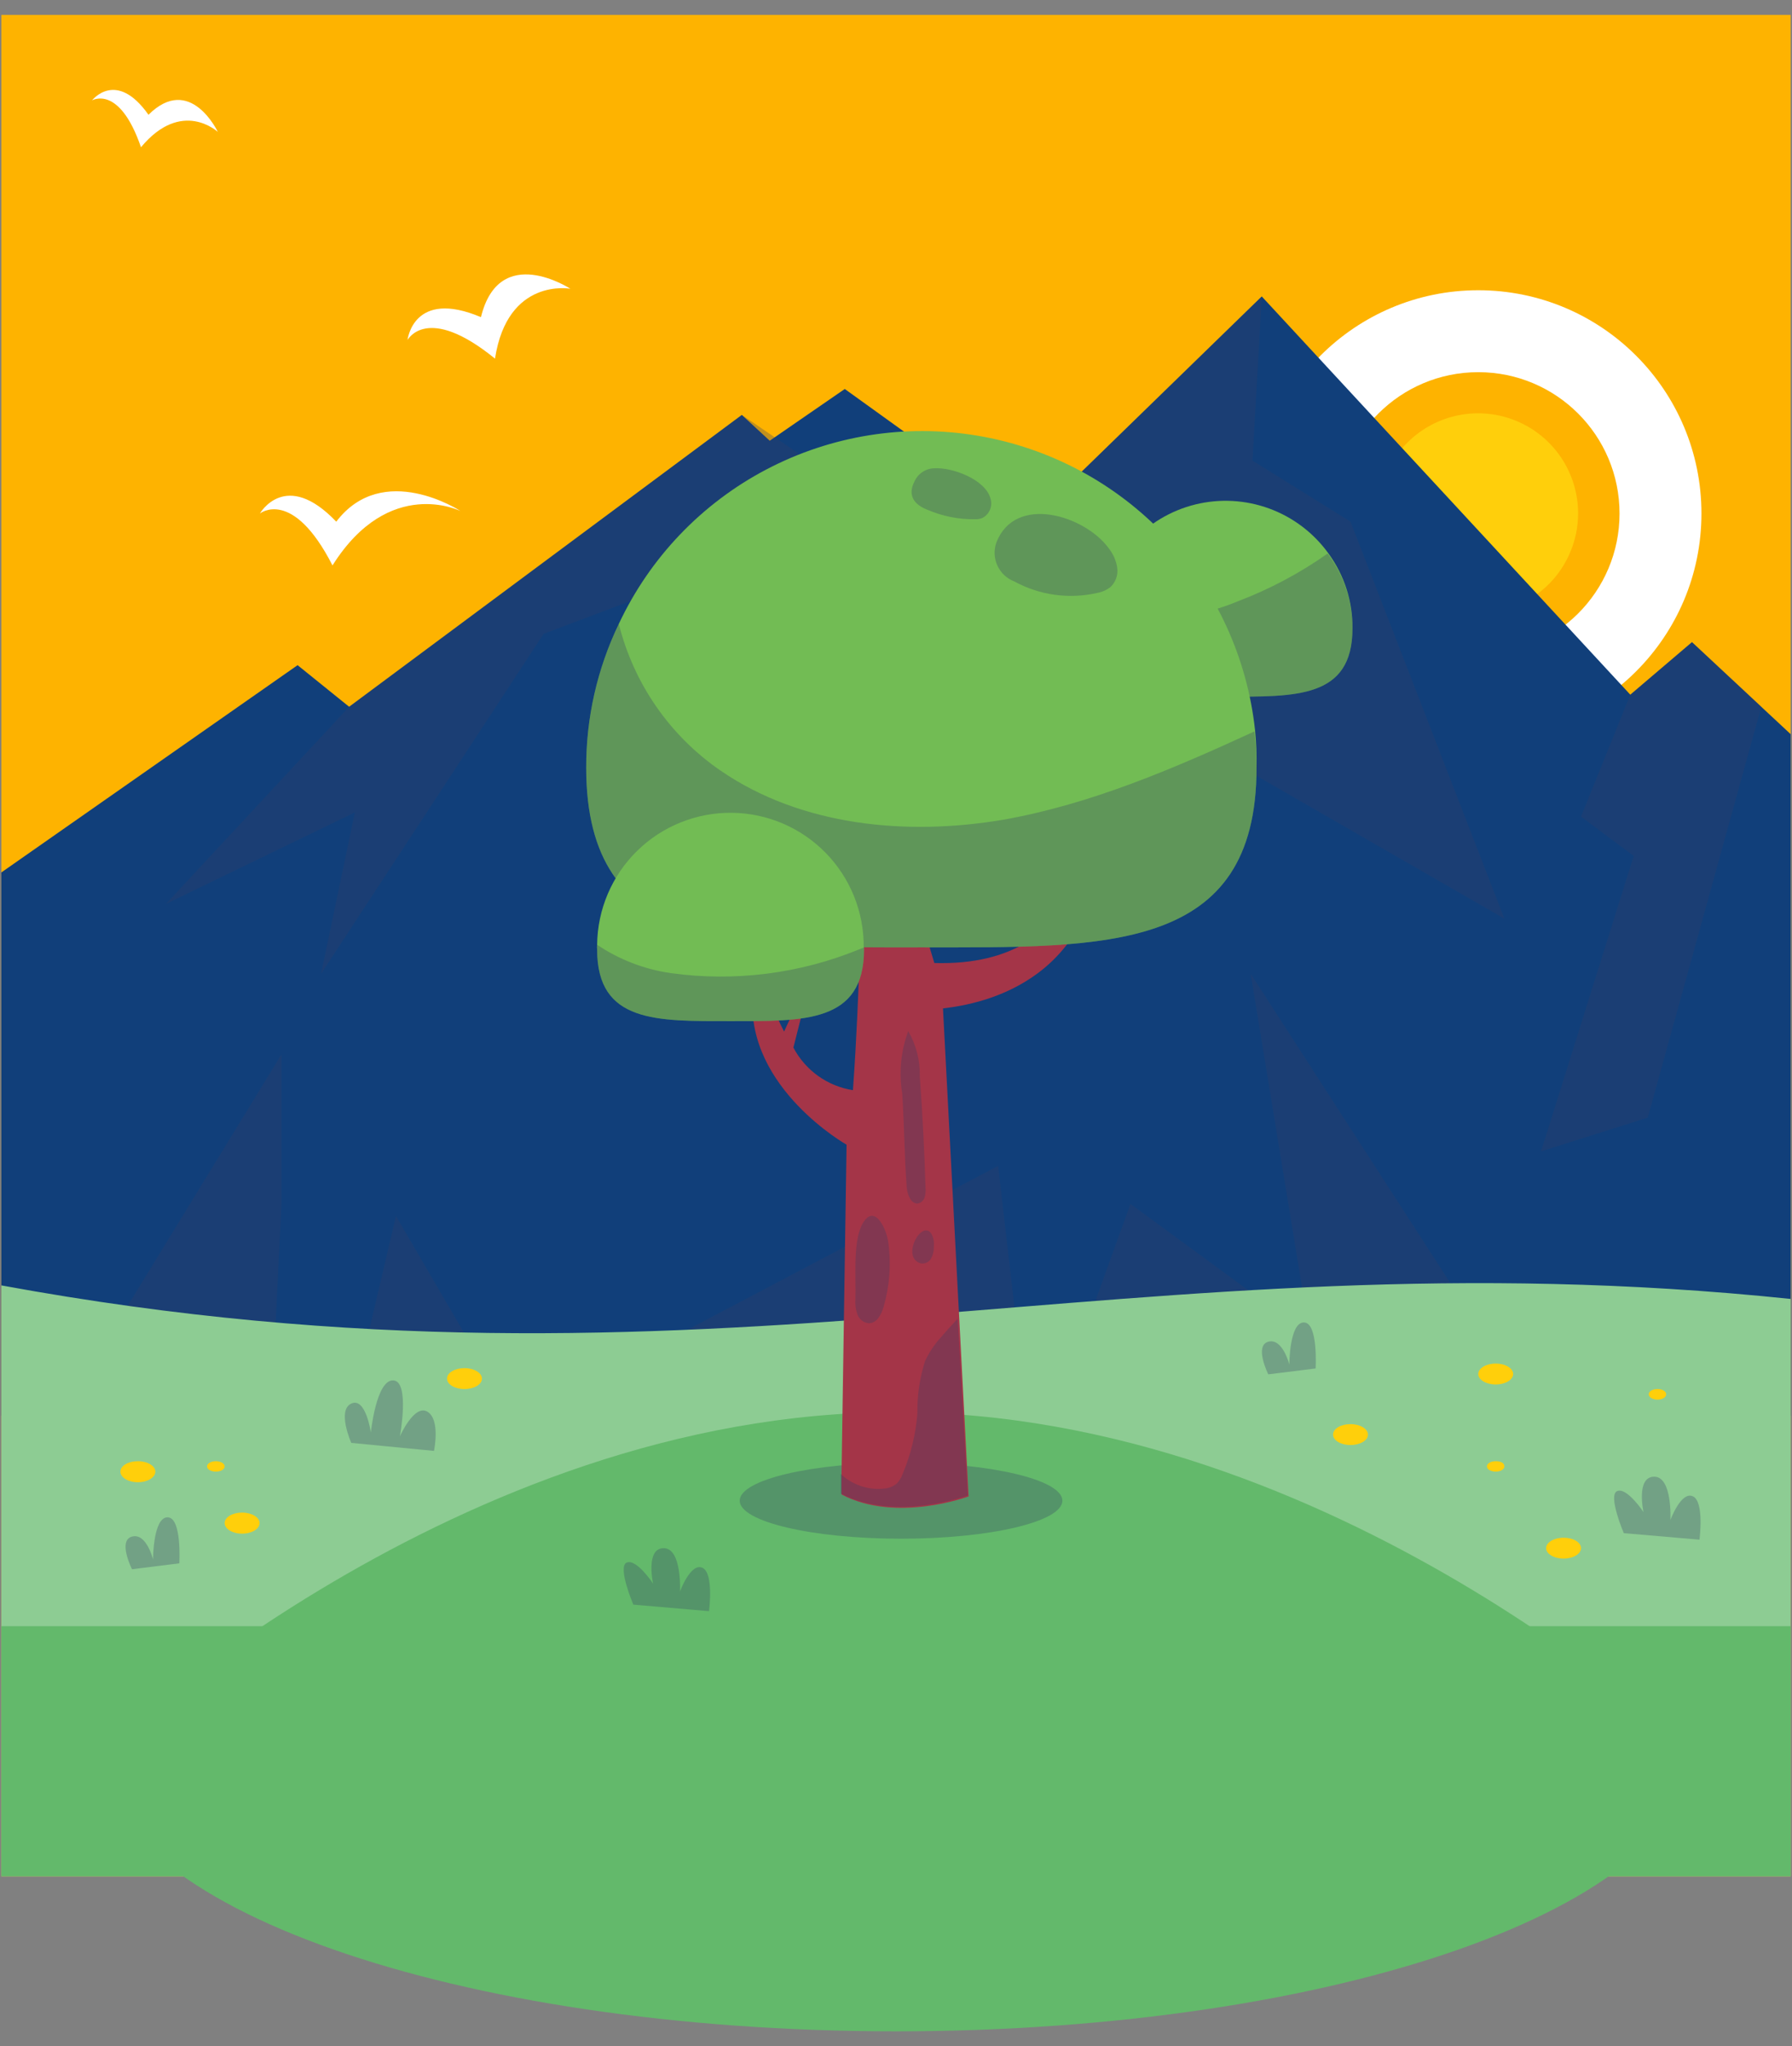<svg width="92" height="105" viewBox="0 0 92 105" fill="none" xmlns="http://www.w3.org/2000/svg">
<rect x="0" y="0" width="92" height="105" fill="#808080" stroke="none"/>
<path d="M91.932 0.764H0.068V96.28H91.932V0.764Z" fill="#FEB300"/>
<path d="M13.343 26.351C13.343 26.351 15.018 25.003 17.07 29.015C19.985 24.391 23.645 26.226 23.645 26.226C23.645 26.226 19.667 23.612 17.263 26.77C14.658 24.039 13.343 26.351 13.343 26.351Z" fill="white"/>
<path d="M20.923 17.448C20.923 17.448 21.912 15.555 25.413 18.403C26.058 14.215 29.282 14.818 29.282 14.818C29.282 14.818 25.631 12.422 24.692 16.275C21.208 14.801 20.923 17.448 20.923 17.448Z" fill="white"/>
<path d="M4.725 5.152C4.725 5.152 6.124 4.315 7.238 7.556C9.331 5.043 11.182 6.769 11.182 6.769C11.182 6.769 9.767 3.762 7.623 5.889C5.964 3.544 4.725 5.152 4.725 5.152Z" fill="white"/>
<g style="mix-blend-mode:soft-light">
<path d="M75.893 37.809C82.221 37.809 87.351 32.679 87.351 26.351C87.351 20.023 82.221 14.894 75.893 14.894C69.565 14.894 64.435 20.023 64.435 26.351C64.435 32.679 69.565 37.809 75.893 37.809Z" fill="white"/>
</g>
<path d="M75.893 33.604C79.899 33.604 83.146 30.357 83.146 26.351C83.146 22.345 79.899 19.098 75.893 19.098C71.887 19.098 68.639 22.345 68.639 26.351C68.639 30.357 71.887 33.604 75.893 33.604Z" fill="#FEB300"/>
<path d="M81.019 26.352C81.02 25.335 80.72 24.342 80.157 23.496C79.593 22.65 78.791 21.991 77.853 21.601C76.914 21.212 75.881 21.109 74.885 21.307C73.888 21.505 72.972 21.994 72.254 22.713C71.535 23.431 71.046 24.347 70.848 25.344C70.65 26.34 70.753 27.373 71.142 28.312C71.532 29.25 72.191 30.052 73.037 30.616C73.883 31.179 74.876 31.479 75.893 31.477C77.251 31.475 78.554 30.935 79.515 29.974C80.476 29.013 81.016 27.71 81.019 26.352Z" fill="#FFCF0B"/>
<path d="M91.932 72.644H0.068V44.77L15.278 34.133L17.925 36.268L38.085 21.293L39.517 22.616L43.37 19.961L52.868 26.795L64.778 15.212L83.699 35.648L86.865 32.952L91.932 37.675V72.644Z" fill="#113F7A"/>
<g style="mix-blend-mode:multiply" opacity="0.3">
<path d="M33.194 69.344L51.243 59.829L52.533 71.002" fill="#333E63"/>
</g>
<g style="mix-blend-mode:multiply" opacity="0.3">
<path d="M52.533 77.007L58.036 61.78L70.273 70.742L60.833 78.423H71.923L67.517 70.156L64.209 49.971L84.369 81.187" fill="#333E63"/>
</g>
<g style="mix-blend-mode:multiply" opacity="0.3">
<path d="M86.865 32.951L83.699 35.648L81.169 41.905L83.875 43.923L79.117 59.083L84.595 57.349L90.424 36.268L86.865 32.951Z" fill="#333E63"/>
</g>
<g style="mix-blend-mode:multiply" opacity="0.3">
<path d="M2.84 73.079L14.449 54.108V61.781L13.938 72.267L17.925 72.644L20.329 62.4L25.982 72.099" fill="#333E63"/>
</g>
<path d="M91.932 96.28H0.068V65.96C36.569 72.661 58.036 63.129 91.932 66.655V96.28Z" fill="#8DCC93"/>
<path d="M91.932 83.448H0.068V96.28H91.932V83.448Z" fill="#63B96B"/>
<path d="M86.865 89.881C86.865 89.881 68.573 72.468 46 72.468C23.428 72.468 5.135 89.881 5.135 89.881C5.135 97.812 23.428 104.237 46 104.237C68.573 104.237 86.865 97.812 86.865 89.881Z" fill="#63B96B"/>
<g style="mix-blend-mode:multiply" opacity="0.3">
<path d="M18.034 74.042C18.034 74.042 17.288 72.367 18.034 72.024C18.779 71.68 19.039 73.506 19.039 73.506C19.039 73.506 19.315 70.801 20.186 70.834C21.057 70.868 20.53 73.707 20.53 73.707C20.53 73.707 21.267 72.032 21.945 72.442C22.623 72.853 22.28 74.453 22.28 74.453" fill="#333E63"/>
</g>
<g style="mix-blend-mode:multiply" opacity="0.3">
<path d="M32.515 82.342C32.515 82.342 31.678 80.382 32.18 80.181C32.683 79.98 33.529 81.262 33.529 81.262C33.529 81.262 33.127 79.444 34.073 79.444C35.02 79.444 34.911 81.664 34.911 81.664C34.911 81.664 35.455 80.181 36.058 80.449C36.661 80.717 36.401 82.677 36.401 82.677" fill="#333E63"/>
</g>
<g style="mix-blend-mode:multiply" opacity="0.3">
<path d="M83.364 78.674C83.364 78.674 82.526 76.715 83.029 76.513C83.531 76.312 84.377 77.594 84.377 77.594C84.377 77.594 83.975 75.785 84.922 75.776C85.868 75.768 85.759 77.996 85.759 77.996C85.759 77.996 86.304 76.513 86.907 76.781C87.51 77.049 87.25 79.009 87.25 79.009" fill="#333E63"/>
</g>
<g style="mix-blend-mode:multiply" opacity="0.3">
<path d="M65.113 70.525C65.113 70.525 64.376 69.051 65.113 68.85C65.85 68.649 66.194 70.022 66.194 70.022C66.194 70.022 66.194 67.861 66.939 67.861C67.684 67.861 67.542 70.223 67.542 70.223" fill="#333E63"/>
</g>
<g style="mix-blend-mode:multiply" opacity="0.3">
<path d="M6.777 80.525C6.777 80.525 6.031 79.051 6.777 78.85C7.522 78.649 7.857 80.022 7.857 80.022C7.857 80.022 7.857 77.861 8.603 77.861C9.348 77.861 9.206 80.223 9.206 80.223" fill="#333E63"/>
</g>
<g style="mix-blend-mode:multiply" opacity="0.3">
<path d="M17.925 36.268L8.519 46.385L18.218 41.687L16.484 49.97L27.909 32.524L39.953 27.984L40.991 23.269L38.085 21.292L17.925 36.268Z" fill="#333E63"/>
</g>
<g style="mix-blend-mode:multiply" opacity="0.3">
<path d="M64.778 15.212L52.868 26.795L48.839 39.66L55.272 34.493L77.233 47.14L69.335 26.77L64.301 23.638L64.778 15.212Z" fill="#333E63"/>
</g>
<g style="mix-blend-mode:multiply" opacity="0.3">
<path d="M46.26 78.959C50.834 78.959 54.543 78.085 54.543 77.007C54.543 75.929 50.834 75.056 46.26 75.056C41.685 75.056 37.976 75.929 37.976 77.007C37.976 78.085 41.685 78.959 46.26 78.959Z" fill="#333E63"/>
</g>
<path d="M56.629 42.114H55.858C55.858 42.114 56.193 49.652 47.968 49.418L47.684 48.471L48.328 46.746L47.684 45.674L46.787 47.282L44.903 39.66H44.149V48.262L41.98 43.53L41.142 44.166L44.082 50.44C44.082 50.44 43.99 53.178 43.789 55.942C43.144 55.841 42.532 55.591 42.001 55.212C41.471 54.832 41.036 54.334 40.732 53.756L41.142 52.14L40.824 51.704L40.254 52.936C39.965 52.38 39.724 51.799 39.534 51.202C39.534 51.202 40.313 51.202 38.638 51.202C38.361 55.859 43.462 58.74 43.462 58.74L43.203 75.684V76.689C46.017 78.171 49.727 76.789 49.727 76.789L49.25 67.719L48.412 51.746C50.447 51.512 56.645 50.356 56.629 42.114Z" fill="#A43548"/>
<g style="mix-blend-mode:multiply" opacity="0.3">
<path d="M43.914 66.688C43.895 66.95 43.932 67.213 44.023 67.459C44.068 67.581 44.147 67.688 44.251 67.767C44.355 67.846 44.48 67.893 44.609 67.903C45.012 67.903 45.246 67.467 45.363 67.065C45.674 65.994 45.757 64.87 45.606 63.765C45.523 63.053 44.861 61.638 44.233 62.886C43.78 63.84 43.956 65.616 43.914 66.688Z" fill="#333E63"/>
</g>
<g style="mix-blend-mode:multiply" opacity="0.3">
<path d="M46.544 60.825C46.548 61.085 46.621 61.339 46.754 61.562C46.825 61.666 46.933 61.738 47.055 61.763C47.143 61.761 47.228 61.732 47.3 61.682C47.371 61.631 47.426 61.56 47.457 61.478C47.514 61.312 47.534 61.135 47.516 60.959C47.46 59.05 47.362 57.145 47.223 55.247C47.244 54.428 47.038 53.619 46.628 52.91C46.249 53.932 46.142 55.034 46.318 56.11C46.427 57.701 46.427 59.267 46.544 60.825Z" fill="#333E63"/>
</g>
<g style="mix-blend-mode:multiply" opacity="0.3">
<path d="M47.834 63.338C47.34 62.501 46.226 64.527 47.265 64.829C47.368 64.849 47.475 64.836 47.571 64.792C47.667 64.749 47.747 64.677 47.801 64.586C47.9 64.398 47.949 64.187 47.943 63.975C47.967 63.757 47.929 63.536 47.834 63.338Z" fill="#333E63"/>
</g>
<g style="mix-blend-mode:multiply" opacity="0.3">
<path d="M49.685 76.739C49.685 76.739 45.975 78.121 43.161 76.638V75.633C43.454 75.911 43.805 76.123 44.188 76.253C44.571 76.383 44.978 76.429 45.38 76.387C45.618 76.37 45.845 76.282 46.033 76.136C46.177 75.985 46.286 75.805 46.352 75.608C46.761 74.629 47.013 73.592 47.097 72.534C47.082 71.623 47.215 70.715 47.491 69.846C47.704 69.389 47.986 68.968 48.328 68.598C48.605 68.271 48.898 67.961 49.166 67.668L49.685 76.739Z" fill="#333E63"/>
</g>
<path d="M69.435 32.248C69.435 35.849 66.52 35.749 62.91 35.749C59.301 35.749 56.403 35.849 56.403 32.248C56.402 31.931 56.428 31.614 56.478 31.301C56.659 30.015 57.22 28.812 58.09 27.847C58.961 26.882 60.1 26.2 61.361 25.888C62.623 25.577 63.948 25.65 65.168 26.098C66.387 26.546 67.445 27.349 68.204 28.403C69.018 29.518 69.45 30.867 69.435 32.248Z" fill="#72BC54"/>
<g style="mix-blend-mode:multiply" opacity="0.3">
<path d="M69.435 32.248C69.435 35.849 66.52 35.749 62.91 35.749C59.301 35.749 56.403 35.849 56.403 32.248C56.402 31.931 56.428 31.614 56.478 31.301C57.372 31.668 58.335 31.839 59.301 31.804C60.76 31.734 62.196 31.414 63.547 30.857C65.182 30.236 66.733 29.412 68.162 28.403C68.991 29.513 69.438 30.862 69.435 32.248Z" fill="#333E63"/>
</g>
<path d="M64.51 39.401C64.51 48.899 56.804 48.614 47.306 48.614C37.809 48.614 30.095 48.89 30.095 39.401C30.087 36.843 30.66 34.318 31.77 32.013C33.364 28.615 36.025 25.832 39.349 24.088C42.672 22.345 46.475 21.736 50.177 22.356C53.879 22.976 57.276 24.79 59.85 27.521C62.425 30.252 64.035 33.751 64.435 37.483C64.498 38.12 64.523 38.76 64.51 39.401Z" fill="#72BC54"/>
<g style="mix-blend-mode:multiply" opacity="0.3">
<path d="M64.51 39.401C64.51 48.899 56.804 48.614 47.306 48.614C37.809 48.614 30.095 48.891 30.095 39.401C30.087 36.844 30.66 34.318 31.77 32.014C32.534 35.082 34.396 37.764 37.005 39.552C41.15 42.391 46.544 42.902 51.503 42.065C56 41.269 60.23 39.451 64.401 37.533C64.474 38.153 64.51 38.777 64.51 39.401Z" fill="#333E63"/>
</g>
<path d="M44.358 48.623V48.723C44.358 52.5 41.276 52.4 37.499 52.4C33.721 52.4 30.656 52.5 30.656 48.723C30.647 48.642 30.647 48.561 30.656 48.48C30.675 46.665 31.414 44.932 32.71 43.662C34.007 42.392 35.755 41.69 37.57 41.708C39.385 41.727 41.118 42.466 42.388 43.763C43.658 45.06 44.361 46.808 44.342 48.623H44.358Z" fill="#72BC54"/>
<g style="mix-blend-mode:multiply" opacity="0.3">
<path d="M47.591 26.15C48.368 26.488 49.207 26.657 50.054 26.644C50.179 26.65 50.305 26.63 50.422 26.586C50.593 26.502 50.73 26.362 50.81 26.19C50.891 26.018 50.911 25.824 50.866 25.639C50.648 24.617 48.89 23.964 47.952 24.031C47.737 24.038 47.529 24.105 47.351 24.225C47.173 24.345 47.033 24.513 46.947 24.709C46.586 25.405 46.921 25.89 47.591 26.15Z" fill="#333E63"/>
</g>
<g style="mix-blend-mode:multiply" opacity="0.3">
<path d="M52.072 29.836C53.366 30.543 54.872 30.754 56.31 30.431C56.563 30.388 56.802 30.285 57.006 30.129C57.14 30.004 57.243 29.848 57.304 29.674C57.365 29.5 57.384 29.315 57.357 29.132C57.303 28.768 57.152 28.424 56.922 28.136C55.707 26.46 52.123 25.33 51.151 27.843C51.015 28.229 51.035 28.654 51.207 29.026C51.379 29.399 51.689 29.689 52.072 29.836Z" fill="#333E63"/>
</g>
<g style="mix-blend-mode:multiply" opacity="0.3">
<path d="M44.358 48.622V48.722C44.358 52.5 41.276 52.399 37.499 52.399C33.721 52.399 30.656 52.5 30.656 48.722C30.647 48.642 30.647 48.56 30.656 48.48C31.794 49.246 33.091 49.744 34.45 49.937C37.723 50.388 41.057 49.966 44.115 48.714L44.358 48.622Z" fill="#333E63"/>
</g>
<path d="M13.327 78.155C13.327 78.457 12.925 78.7 12.43 78.7C11.936 78.7 11.534 78.457 11.534 78.155C11.534 77.854 11.936 77.619 12.43 77.619C12.925 77.619 13.327 77.862 13.327 78.155Z" fill="#FFCF0B"/>
<path d="M70.231 73.615C70.231 73.917 69.829 74.151 69.334 74.151C68.84 74.151 68.438 73.917 68.438 73.615C68.438 73.314 68.84 73.079 69.334 73.079C69.829 73.079 70.231 73.322 70.231 73.615Z" fill="#FFCF0B"/>
<path d="M24.743 70.742C24.743 71.044 24.341 71.278 23.846 71.278C23.352 71.278 22.95 71.044 22.95 70.742C22.95 70.441 23.352 70.206 23.846 70.206C24.341 70.206 24.743 70.449 24.743 70.742Z" fill="#FFCF0B"/>
<path d="M81.169 79.444C81.169 79.737 80.767 79.98 80.273 79.98C79.779 79.98 79.377 79.737 79.377 79.444C79.377 79.151 79.779 78.908 80.273 78.908C80.767 78.908 81.169 79.143 81.169 79.444Z" fill="#FFCF0B"/>
<path d="M76.789 71.044C77.284 71.044 77.685 70.804 77.685 70.508C77.685 70.212 77.284 69.972 76.789 69.972C76.294 69.972 75.893 70.212 75.893 70.508C75.893 70.804 76.294 71.044 76.789 71.044Z" fill="#FFCF0B"/>
<path d="M11.082 75.516C11.332 75.516 11.534 75.397 11.534 75.249C11.534 75.1 11.332 74.981 11.082 74.981C10.832 74.981 10.63 75.1 10.63 75.249C10.63 75.397 10.832 75.516 11.082 75.516Z" fill="#FFCF0B"/>
<path d="M85.541 71.546C85.541 71.697 85.349 71.823 85.098 71.823C84.846 71.823 84.645 71.697 84.645 71.546C84.645 71.396 84.846 71.278 85.098 71.278C85.349 71.278 85.541 71.404 85.541 71.546Z" fill="#FFCF0B"/>
<path d="M77.233 75.249C77.233 75.399 77.032 75.516 76.789 75.516C76.546 75.516 76.337 75.399 76.337 75.249C76.337 75.098 76.538 74.981 76.789 74.981C77.04 74.981 77.233 75.064 77.233 75.249Z" fill="#FFCF0B"/>
<path d="M7.975 75.516C7.975 75.818 7.572 76.061 7.078 76.061C6.584 76.061 6.182 75.818 6.182 75.516C6.182 75.215 6.584 74.981 7.078 74.981C7.572 74.981 7.975 75.223 7.975 75.516Z" fill="#FFCF0B"/>
</svg>

